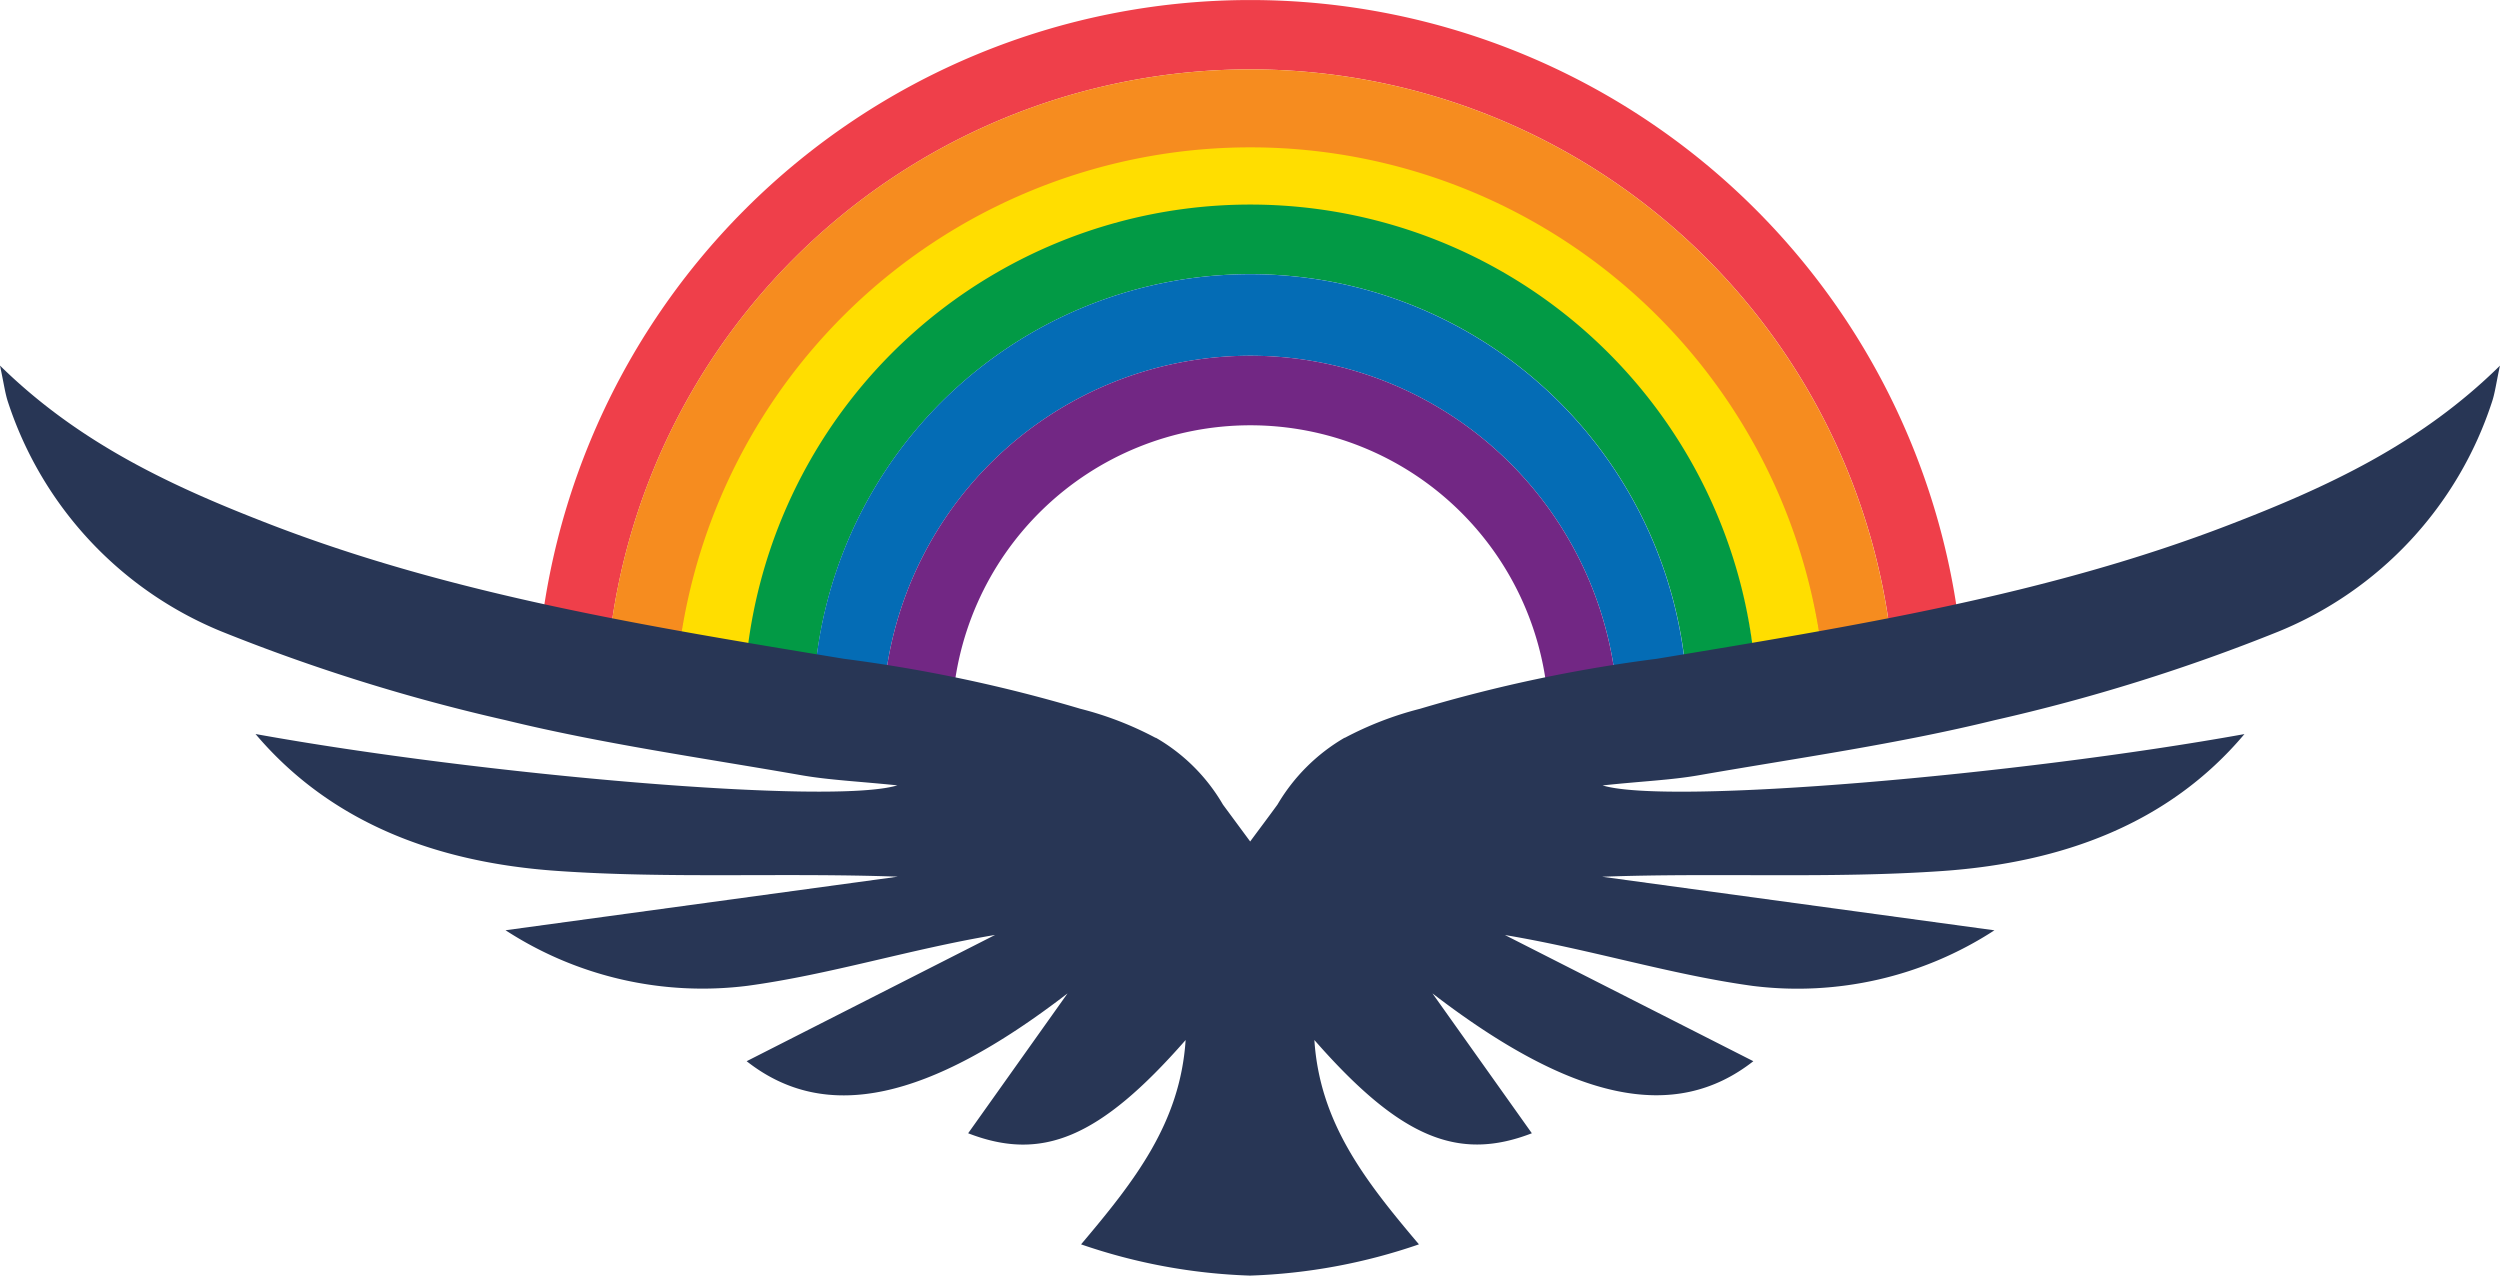 <svg xmlns="http://www.w3.org/2000/svg" width="112" height="57.146" viewBox="0 0 112 57.146"><defs><style>.a{fill:#ef3f4a;}.b{fill:#f68c1f;}.c{fill:#ffde00;}.d{fill:#029a45;}.e{fill:#046cb5;}.f{fill:#722784;}.g{fill:#283655;}</style></defs><g transform="translate(0.05 2.19)"><g transform="translate(-0.05 -2.19)"><path class="a" d="M129.5,29.818a28.9,28.9,0,0,1,57.8,0h3.106a32.006,32.006,0,1,0-64.013,0Z" transform="translate(-102.386 2.19)"/><path class="b" d="M145.866,44.862a25.8,25.8,0,0,1,51.588,0h3.1a28.9,28.9,0,0,0-57.8,0Z" transform="translate(-115.643 -12.854)"/><path class="c" d="M162.226,58.091a22.691,22.691,0,1,1,45.383,0h3.1a25.8,25.8,0,0,0-51.594,0Z" transform="translate(-128.897 -26.083)"/><path class="d" d="M178.554,69.562a19.584,19.584,0,1,1,39.167,0h3.1a22.692,22.692,0,1,0-45.383,0Z" transform="translate(-142.118 -37.555)"/><path class="e" d="M194.93,82.816a16.476,16.476,0,0,1,32.942,0h3.11a19.584,19.584,0,1,0-39.167,0Z" transform="translate(-155.384 -50.808)"/><path class="f" d="M211.326,97.772a13.371,13.371,0,0,1,26.729,0h3.106a16.476,16.476,0,0,0-32.942,0Z" transform="translate(-168.674 -65.765)"/><path class="g" d="M99.825,91.2c-8.2,3.165-16.933,4.557-25.66,6.006a66.522,66.522,0,0,0-10.6,2.239,15.15,15.15,0,0,0-3.367,1.3h-.017a8.371,8.371,0,0,0-3,2.991c-.414.57-.815,1.1-1.223,1.654l-1.221-1.654a8.224,8.224,0,0,0-3-2.991h-.019a15.009,15.009,0,0,0-3.365-1.3,67.261,67.261,0,0,0-10.588-2.239C29.028,95.767,20.307,94.36,12.1,91.2,7.735,89.516,3.541,87.594-.05,84.07c.178.824.228,1.251.365,1.654A16.716,16.716,0,0,0,9.862,95.977a83.6,83.6,0,0,0,12.731,3.976c4.335,1.06,8.827,1.692,13.259,2.468,1.246.216,2.529.273,4.3.454-2.941.894-18.608-.465-28.755-2.3,3.418,4.035,8.2,5.759,13.481,6.131,5.036.355,10.13.076,15.295.26l-17.575,2.4a16.182,16.182,0,0,0,10.838,2.489c3.689-.5,7.267-1.637,11.095-2.279L33.4,115.233c3.536,2.782,8.121,1.775,14.376-3.038l-4.453,6.266c3.3,1.28,5.886.228,9.743-4.177-.243,3.716-2.279,6.308-4.684,9.154a25.7,25.7,0,0,0,7.567,1.4,25.748,25.748,0,0,0,7.569-1.4c-2.41-2.848-4.441-5.438-4.684-9.154,3.853,4.4,6.445,5.451,9.743,4.177l-4.453-6.266c6.255,4.806,10.84,5.812,14.376,3.038L67.37,109.58c3.828.638,7.405,1.772,11.095,2.279A16.182,16.182,0,0,0,89.3,109.369l-17.575-2.4c5.165-.19,10.253.095,15.295-.26,5.29-.38,10.079-2.089,13.481-6.131-10.147,1.832-25.814,3.192-28.755,2.3,1.77-.19,3.051-.237,4.3-.454,4.432-.773,8.915-1.4,13.259-2.468a83.125,83.125,0,0,0,12.731-3.976,16.708,16.708,0,0,0,9.545-10.253c.139-.4.19-.83.366-1.654C108.38,87.592,104.2,89.516,99.825,91.2Z" transform="translate(0.05 -67.691)"/></g></g></svg>